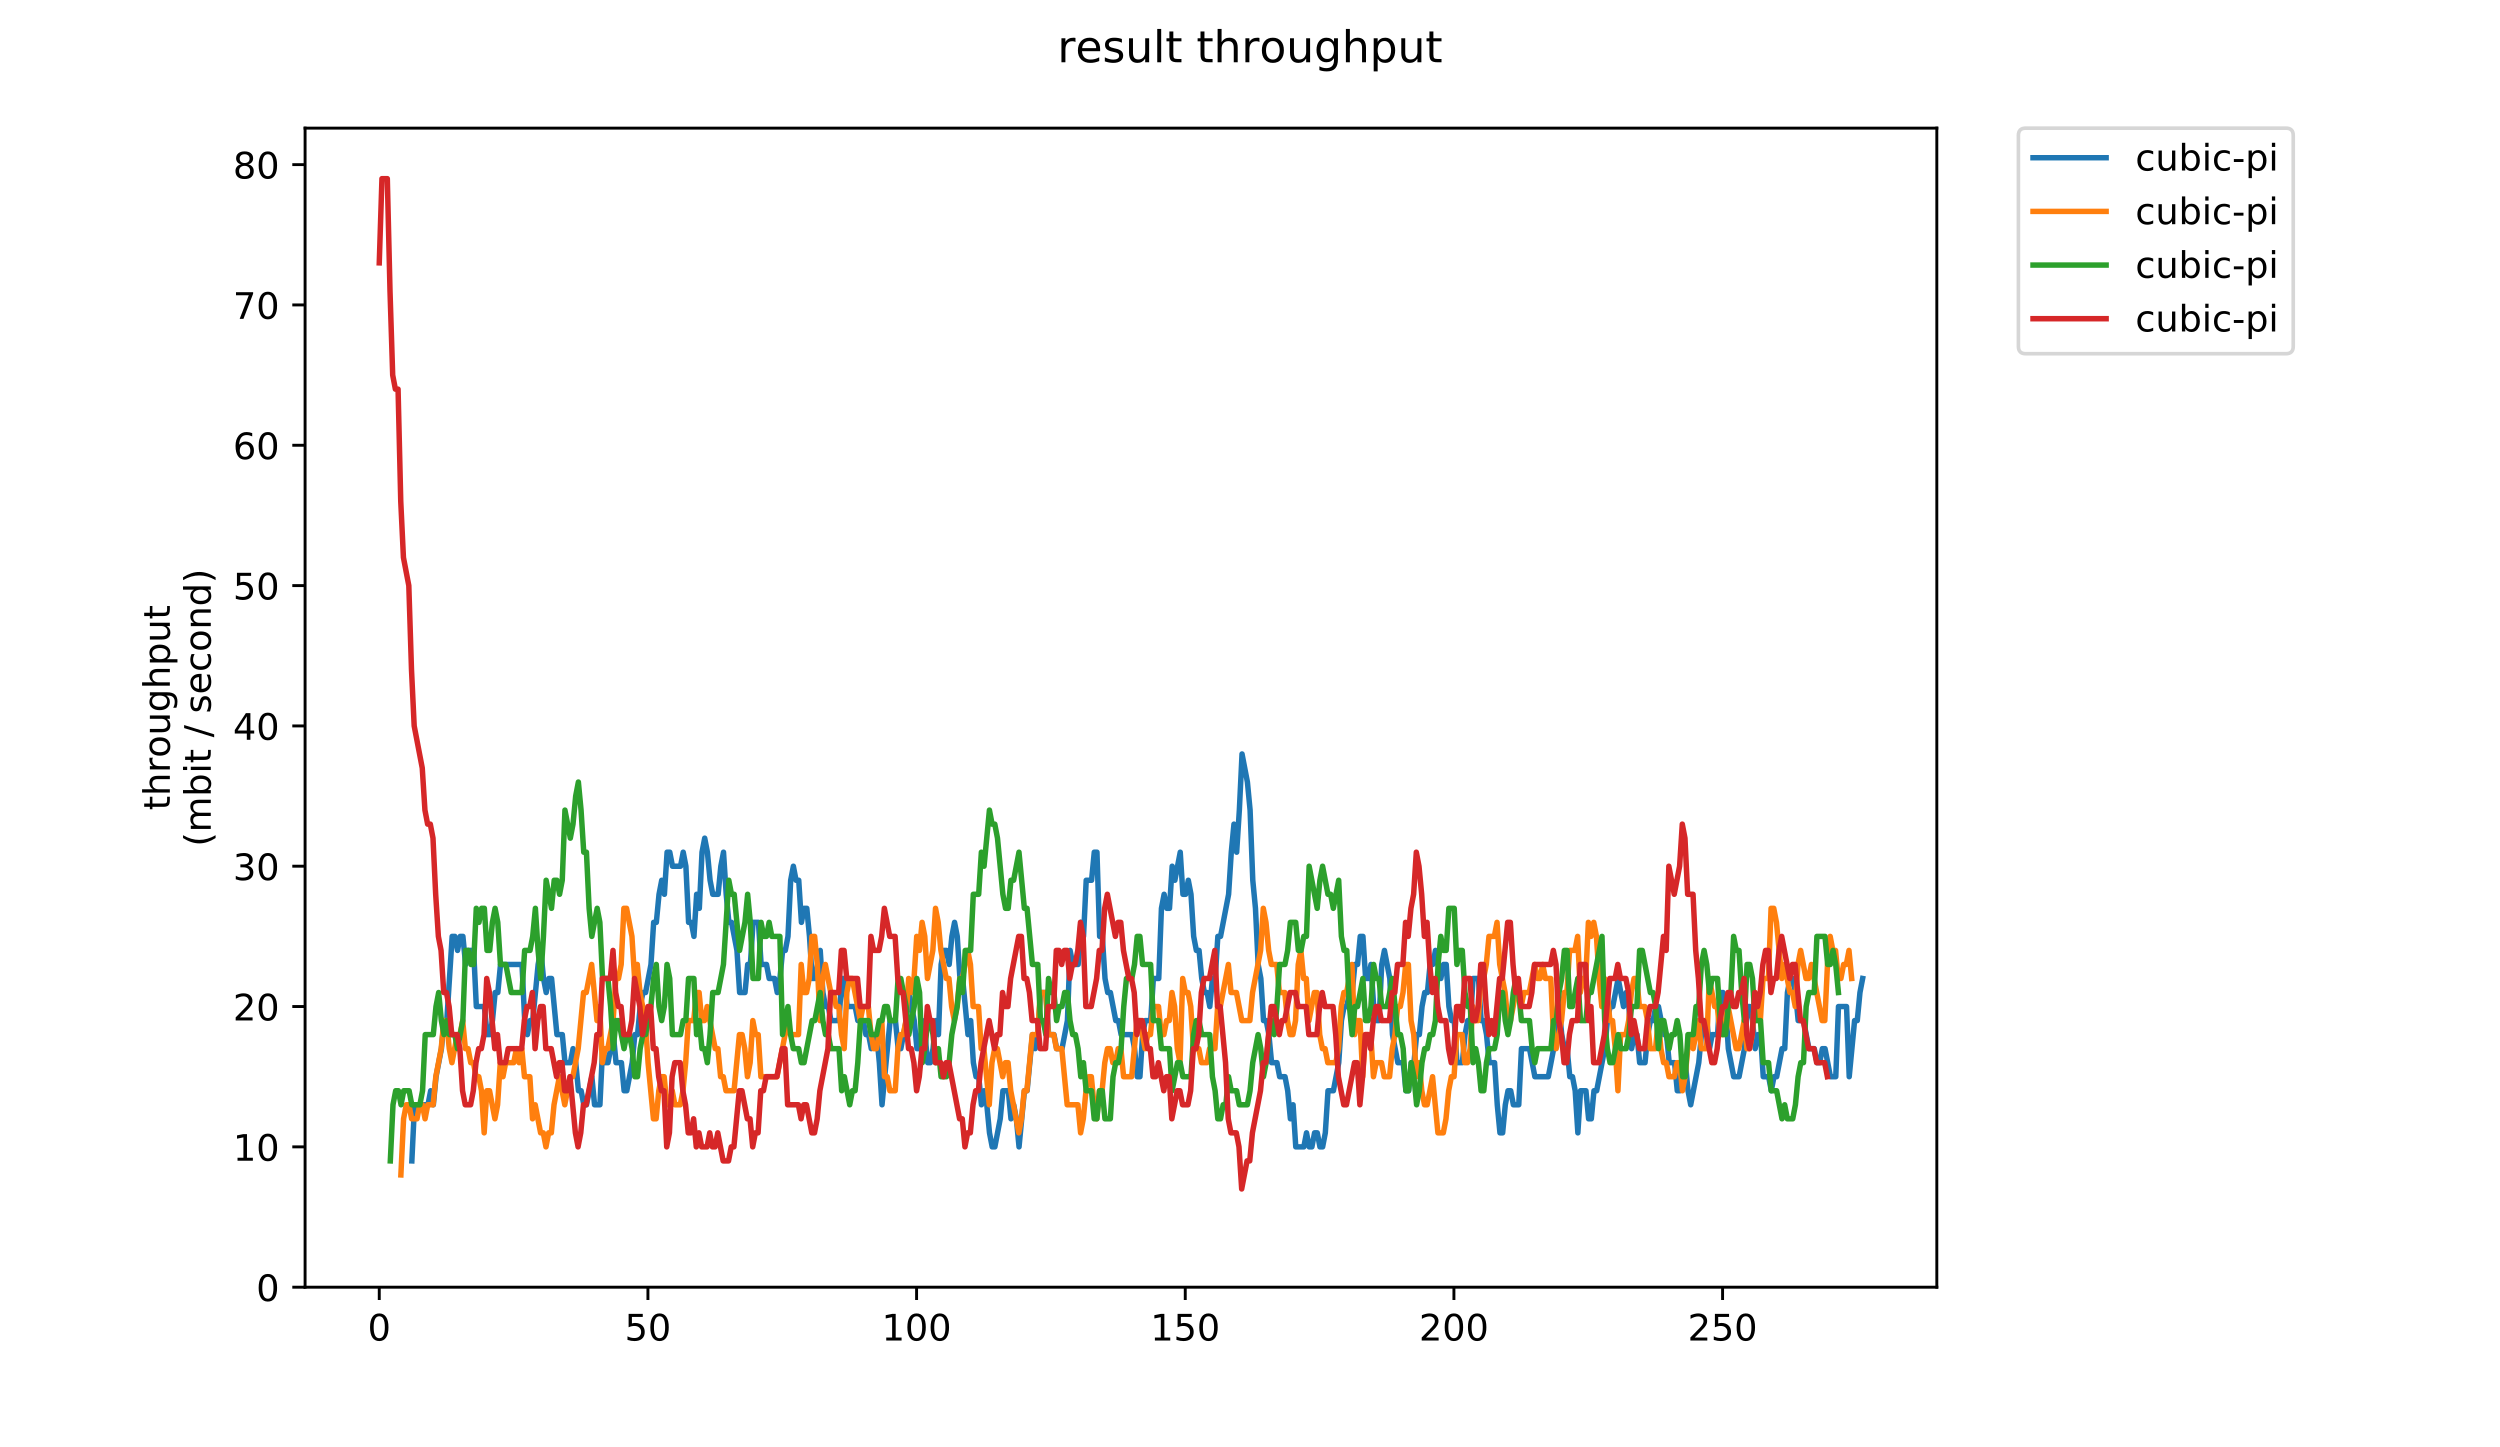 <?xml version="1.0" encoding="utf-8" standalone="no"?>
<!DOCTYPE svg PUBLIC "-//W3C//DTD SVG 1.1//EN"
  "http://www.w3.org/Graphics/SVG/1.1/DTD/svg11.dtd">
<!-- Created with matplotlib (https://matplotlib.org/) -->
<svg height="396pt" version="1.1" viewBox="0 0 684 396" width="684pt" xmlns="http://www.w3.org/2000/svg" xmlns:xlink="http://www.w3.org/1999/xlink">
 <defs>
  <style type="text/css">
*{stroke-linecap:butt;stroke-linejoin:round;}
  </style>
 </defs>
 <g id="figure_1">
  <g id="patch_1">
   <path d="M 0 396 
L 684 396 
L 684 0 
L 0 0 
z
" style="fill:#ffffff;"/>
  </g>
  <g id="axes_1">
   <g id="patch_2">
    <path d="M 83.472 352.174 
L 529.913 352.174 
L 529.913 35.062 
L 83.472 35.062 
z
" style="fill:#ffffff;"/>
   </g>
   <g id="matplotlib.axis_1">
    <g id="xtick_1">
     <g id="line2d_1">
      <defs>
       <path d="M 0 0 
L 0 3.5 
" id="mf6b7903fcb" style="stroke:#000000;stroke-width:0.8;"/>
      </defs>
      <g>
       <use style="stroke:#000000;stroke-width:0.8;" x="103.765" xlink:href="#mf6b7903fcb" y="352.174"/>
      </g>
     </g>
     <g id="text_1">
      <!-- 0 -->
      <defs>
       <path d="M 31.781 66.406 
Q 24.172 66.406 20.328 58.906 
Q 16.5 51.422 16.5 36.375 
Q 16.5 21.391 20.328 13.891 
Q 24.172 6.391 31.781 6.391 
Q 39.453 6.391 43.281 13.891 
Q 47.125 21.391 47.125 36.375 
Q 47.125 51.422 43.281 58.906 
Q 39.453 66.406 31.781 66.406 
z
M 31.781 74.219 
Q 44.047 74.219 50.516 64.516 
Q 56.984 54.828 56.984 36.375 
Q 56.984 17.969 50.516 8.266 
Q 44.047 -1.422 31.781 -1.422 
Q 19.531 -1.422 13.062 8.266 
Q 6.594 17.969 6.594 36.375 
Q 6.594 54.828 13.062 64.516 
Q 19.531 74.219 31.781 74.219 
z
" id="DejaVuSans-48"/>
      </defs>
      <g transform="translate(100.584 366.773)scale(0.1 -0.1)">
       <use xlink:href="#DejaVuSans-48"/>
      </g>
     </g>
    </g>
    <g id="xtick_2">
     <g id="line2d_2">
      <g>
       <use style="stroke:#000000;stroke-width:0.8;" x="177.272" xlink:href="#mf6b7903fcb" y="352.174"/>
      </g>
     </g>
     <g id="text_2">
      <!-- 50 -->
      <defs>
       <path d="M 10.797 72.906 
L 49.516 72.906 
L 49.516 64.594 
L 19.828 64.594 
L 19.828 46.734 
Q 21.969 47.469 24.109 47.828 
Q 26.266 48.188 28.422 48.188 
Q 40.625 48.188 47.75 41.5 
Q 54.891 34.812 54.891 23.391 
Q 54.891 11.625 47.562 5.094 
Q 40.234 -1.422 26.906 -1.422 
Q 22.312 -1.422 17.547 -0.641 
Q 12.797 0.141 7.719 1.703 
L 7.719 11.625 
Q 12.109 9.234 16.797 8.062 
Q 21.484 6.891 26.703 6.891 
Q 35.156 6.891 40.078 11.328 
Q 45.016 15.766 45.016 23.391 
Q 45.016 31 40.078 35.438 
Q 35.156 39.891 26.703 39.891 
Q 22.75 39.891 18.812 39.016 
Q 14.891 38.141 10.797 36.281 
z
" id="DejaVuSans-53"/>
      </defs>
      <g transform="translate(170.909 366.773)scale(0.1 -0.1)">
       <use xlink:href="#DejaVuSans-53"/>
       <use x="63.623" xlink:href="#DejaVuSans-48"/>
      </g>
     </g>
    </g>
    <g id="xtick_3">
     <g id="line2d_3">
      <g>
       <use style="stroke:#000000;stroke-width:0.8;" x="250.778" xlink:href="#mf6b7903fcb" y="352.174"/>
      </g>
     </g>
     <g id="text_3">
      <!-- 100 -->
      <defs>
       <path d="M 12.406 8.297 
L 28.516 8.297 
L 28.516 63.922 
L 10.984 60.406 
L 10.984 69.391 
L 28.422 72.906 
L 38.281 72.906 
L 38.281 8.297 
L 54.391 8.297 
L 54.391 0 
L 12.406 0 
z
" id="DejaVuSans-49"/>
      </defs>
      <g transform="translate(241.235 366.773)scale(0.1 -0.1)">
       <use xlink:href="#DejaVuSans-49"/>
       <use x="63.623" xlink:href="#DejaVuSans-48"/>
       <use x="127.246" xlink:href="#DejaVuSans-48"/>
      </g>
     </g>
    </g>
    <g id="xtick_4">
     <g id="line2d_4">
      <g>
       <use style="stroke:#000000;stroke-width:0.8;" x="324.285" xlink:href="#mf6b7903fcb" y="352.174"/>
      </g>
     </g>
     <g id="text_4">
      <!-- 150 -->
      <g transform="translate(314.741 366.773)scale(0.1 -0.1)">
       <use xlink:href="#DejaVuSans-49"/>
       <use x="63.623" xlink:href="#DejaVuSans-53"/>
       <use x="127.246" xlink:href="#DejaVuSans-48"/>
      </g>
     </g>
    </g>
    <g id="xtick_5">
     <g id="line2d_5">
      <g>
       <use style="stroke:#000000;stroke-width:0.8;" x="397.792" xlink:href="#mf6b7903fcb" y="352.174"/>
      </g>
     </g>
     <g id="text_5">
      <!-- 200 -->
      <defs>
       <path d="M 19.188 8.297 
L 53.609 8.297 
L 53.609 0 
L 7.328 0 
L 7.328 8.297 
Q 12.938 14.109 22.625 23.891 
Q 32.328 33.688 34.812 36.531 
Q 39.547 41.844 41.422 45.531 
Q 43.312 49.219 43.312 52.781 
Q 43.312 58.594 39.234 62.25 
Q 35.156 65.922 28.609 65.922 
Q 23.969 65.922 18.812 64.312 
Q 13.672 62.703 7.812 59.422 
L 7.812 69.391 
Q 13.766 71.781 18.938 73 
Q 24.125 74.219 28.422 74.219 
Q 39.75 74.219 46.484 68.547 
Q 53.219 62.891 53.219 53.422 
Q 53.219 48.922 51.531 44.891 
Q 49.859 40.875 45.406 35.406 
Q 44.188 33.984 37.641 27.219 
Q 31.109 20.453 19.188 8.297 
z
" id="DejaVuSans-50"/>
      </defs>
      <g transform="translate(388.248 366.773)scale(0.1 -0.1)">
       <use xlink:href="#DejaVuSans-50"/>
       <use x="63.623" xlink:href="#DejaVuSans-48"/>
       <use x="127.246" xlink:href="#DejaVuSans-48"/>
      </g>
     </g>
    </g>
    <g id="xtick_6">
     <g id="line2d_6">
      <g>
       <use style="stroke:#000000;stroke-width:0.8;" x="471.298" xlink:href="#mf6b7903fcb" y="352.174"/>
      </g>
     </g>
     <g id="text_6">
      <!-- 250 -->
      <g transform="translate(461.755 366.773)scale(0.1 -0.1)">
       <use xlink:href="#DejaVuSans-50"/>
       <use x="63.623" xlink:href="#DejaVuSans-53"/>
       <use x="127.246" xlink:href="#DejaVuSans-48"/>
      </g>
     </g>
    </g>
   </g>
   <g id="matplotlib.axis_2">
    <g id="ytick_1">
     <g id="line2d_7">
      <defs>
       <path d="M 0 0 
L -3.5 0 
" id="me964fa2450" style="stroke:#000000;stroke-width:0.8;"/>
      </defs>
      <g>
       <use style="stroke:#000000;stroke-width:0.8;" x="83.472" xlink:href="#me964fa2450" y="352.174"/>
      </g>
     </g>
     <g id="text_7">
      <!-- 0 -->
      <g transform="translate(70.11 355.973)scale(0.1 -0.1)">
       <use xlink:href="#DejaVuSans-48"/>
      </g>
     </g>
    </g>
    <g id="ytick_2">
     <g id="line2d_8">
      <g>
       <use style="stroke:#000000;stroke-width:0.8;" x="83.472" xlink:href="#me964fa2450" y="313.783"/>
      </g>
     </g>
     <g id="text_8">
      <!-- 10 -->
      <g transform="translate(63.747 317.582)scale(0.1 -0.1)">
       <use xlink:href="#DejaVuSans-49"/>
       <use x="63.623" xlink:href="#DejaVuSans-48"/>
      </g>
     </g>
    </g>
    <g id="ytick_3">
     <g id="line2d_9">
      <g>
       <use style="stroke:#000000;stroke-width:0.8;" x="83.472" xlink:href="#me964fa2450" y="275.392"/>
      </g>
     </g>
     <g id="text_9">
      <!-- 20 -->
      <g transform="translate(63.747 279.191)scale(0.1 -0.1)">
       <use xlink:href="#DejaVuSans-50"/>
       <use x="63.623" xlink:href="#DejaVuSans-48"/>
      </g>
     </g>
    </g>
    <g id="ytick_4">
     <g id="line2d_10">
      <g>
       <use style="stroke:#000000;stroke-width:0.8;" x="83.472" xlink:href="#me964fa2450" y="237"/>
      </g>
     </g>
     <g id="text_10">
      <!-- 30 -->
      <defs>
       <path d="M 40.578 39.312 
Q 47.656 37.797 51.625 33 
Q 55.609 28.219 55.609 21.188 
Q 55.609 10.406 48.188 4.484 
Q 40.766 -1.422 27.094 -1.422 
Q 22.516 -1.422 17.656 -0.516 
Q 12.797 0.391 7.625 2.203 
L 7.625 11.719 
Q 11.719 9.328 16.594 8.109 
Q 21.484 6.891 26.812 6.891 
Q 36.078 6.891 40.938 10.547 
Q 45.797 14.203 45.797 21.188 
Q 45.797 27.641 41.281 31.266 
Q 36.766 34.906 28.719 34.906 
L 20.219 34.906 
L 20.219 43.016 
L 29.109 43.016 
Q 36.375 43.016 40.234 45.922 
Q 44.094 48.828 44.094 54.297 
Q 44.094 59.906 40.109 62.906 
Q 36.141 65.922 28.719 65.922 
Q 24.656 65.922 20.016 65.031 
Q 15.375 64.156 9.812 62.312 
L 9.812 71.094 
Q 15.438 72.656 20.344 73.438 
Q 25.25 74.219 29.594 74.219 
Q 40.828 74.219 47.359 69.109 
Q 53.906 64.016 53.906 55.328 
Q 53.906 49.266 50.438 45.094 
Q 46.969 40.922 40.578 39.312 
z
" id="DejaVuSans-51"/>
      </defs>
      <g transform="translate(63.747 240.8)scale(0.1 -0.1)">
       <use xlink:href="#DejaVuSans-51"/>
       <use x="63.623" xlink:href="#DejaVuSans-48"/>
      </g>
     </g>
    </g>
    <g id="ytick_5">
     <g id="line2d_11">
      <g>
       <use style="stroke:#000000;stroke-width:0.8;" x="83.472" xlink:href="#me964fa2450" y="198.609"/>
      </g>
     </g>
     <g id="text_11">
      <!-- 40 -->
      <defs>
       <path d="M 37.797 64.312 
L 12.891 25.391 
L 37.797 25.391 
z
M 35.203 72.906 
L 47.609 72.906 
L 47.609 25.391 
L 58.016 25.391 
L 58.016 17.188 
L 47.609 17.188 
L 47.609 0 
L 37.797 0 
L 37.797 17.188 
L 4.891 17.188 
L 4.891 26.703 
z
" id="DejaVuSans-52"/>
      </defs>
      <g transform="translate(63.747 202.408)scale(0.1 -0.1)">
       <use xlink:href="#DejaVuSans-52"/>
       <use x="63.623" xlink:href="#DejaVuSans-48"/>
      </g>
     </g>
    </g>
    <g id="ytick_6">
     <g id="line2d_12">
      <g>
       <use style="stroke:#000000;stroke-width:0.8;" x="83.472" xlink:href="#me964fa2450" y="160.218"/>
      </g>
     </g>
     <g id="text_12">
      <!-- 50 -->
      <g transform="translate(63.747 164.017)scale(0.1 -0.1)">
       <use xlink:href="#DejaVuSans-53"/>
       <use x="63.623" xlink:href="#DejaVuSans-48"/>
      </g>
     </g>
    </g>
    <g id="ytick_7">
     <g id="line2d_13">
      <g>
       <use style="stroke:#000000;stroke-width:0.8;" x="83.472" xlink:href="#me964fa2450" y="121.827"/>
      </g>
     </g>
     <g id="text_13">
      <!-- 60 -->
      <defs>
       <path d="M 33.016 40.375 
Q 26.375 40.375 22.484 35.828 
Q 18.609 31.297 18.609 23.391 
Q 18.609 15.531 22.484 10.953 
Q 26.375 6.391 33.016 6.391 
Q 39.656 6.391 43.531 10.953 
Q 47.406 15.531 47.406 23.391 
Q 47.406 31.297 43.531 35.828 
Q 39.656 40.375 33.016 40.375 
z
M 52.594 71.297 
L 52.594 62.312 
Q 48.875 64.062 45.094 64.984 
Q 41.312 65.922 37.594 65.922 
Q 27.828 65.922 22.672 59.328 
Q 17.531 52.734 16.797 39.406 
Q 19.672 43.656 24.016 45.922 
Q 28.375 48.188 33.594 48.188 
Q 44.578 48.188 50.953 41.516 
Q 57.328 34.859 57.328 23.391 
Q 57.328 12.156 50.688 5.359 
Q 44.047 -1.422 33.016 -1.422 
Q 20.359 -1.422 13.672 8.266 
Q 6.984 17.969 6.984 36.375 
Q 6.984 53.656 15.188 63.938 
Q 23.391 74.219 37.203 74.219 
Q 40.922 74.219 44.703 73.484 
Q 48.484 72.75 52.594 71.297 
z
" id="DejaVuSans-54"/>
      </defs>
      <g transform="translate(63.747 125.626)scale(0.1 -0.1)">
       <use xlink:href="#DejaVuSans-54"/>
       <use x="63.623" xlink:href="#DejaVuSans-48"/>
      </g>
     </g>
    </g>
    <g id="ytick_8">
     <g id="line2d_14">
      <g>
       <use style="stroke:#000000;stroke-width:0.8;" x="83.472" xlink:href="#me964fa2450" y="83.435"/>
      </g>
     </g>
     <g id="text_14">
      <!-- 70 -->
      <defs>
       <path d="M 8.203 72.906 
L 55.078 72.906 
L 55.078 68.703 
L 28.609 0 
L 18.312 0 
L 43.219 64.594 
L 8.203 64.594 
z
" id="DejaVuSans-55"/>
      </defs>
      <g transform="translate(63.747 87.235)scale(0.1 -0.1)">
       <use xlink:href="#DejaVuSans-55"/>
       <use x="63.623" xlink:href="#DejaVuSans-48"/>
      </g>
     </g>
    </g>
    <g id="ytick_9">
     <g id="line2d_15">
      <g>
       <use style="stroke:#000000;stroke-width:0.8;" x="83.472" xlink:href="#me964fa2450" y="45.044"/>
      </g>
     </g>
     <g id="text_15">
      <!-- 80 -->
      <defs>
       <path d="M 31.781 34.625 
Q 24.75 34.625 20.719 30.859 
Q 16.703 27.094 16.703 20.516 
Q 16.703 13.922 20.719 10.156 
Q 24.75 6.391 31.781 6.391 
Q 38.812 6.391 42.859 10.172 
Q 46.922 13.969 46.922 20.516 
Q 46.922 27.094 42.891 30.859 
Q 38.875 34.625 31.781 34.625 
z
M 21.922 38.812 
Q 15.578 40.375 12.031 44.719 
Q 8.5 49.078 8.5 55.328 
Q 8.5 64.062 14.719 69.141 
Q 20.953 74.219 31.781 74.219 
Q 42.672 74.219 48.875 69.141 
Q 55.078 64.062 55.078 55.328 
Q 55.078 49.078 51.531 44.719 
Q 48 40.375 41.703 38.812 
Q 48.828 37.156 52.797 32.312 
Q 56.781 27.484 56.781 20.516 
Q 56.781 9.906 50.312 4.234 
Q 43.844 -1.422 31.781 -1.422 
Q 19.734 -1.422 13.25 4.234 
Q 6.781 9.906 6.781 20.516 
Q 6.781 27.484 10.781 32.312 
Q 14.797 37.156 21.922 38.812 
z
M 18.312 54.391 
Q 18.312 48.734 21.844 45.562 
Q 25.391 42.391 31.781 42.391 
Q 38.141 42.391 41.719 45.562 
Q 45.312 48.734 45.312 54.391 
Q 45.312 60.062 41.719 63.234 
Q 38.141 66.406 31.781 66.406 
Q 25.391 66.406 21.844 63.234 
Q 18.312 60.062 18.312 54.391 
z
" id="DejaVuSans-56"/>
      </defs>
      <g transform="translate(63.747 48.843)scale(0.1 -0.1)">
       <use xlink:href="#DejaVuSans-56"/>
       <use x="63.623" xlink:href="#DejaVuSans-48"/>
      </g>
     </g>
    </g>
    <g id="text_16">
     <!-- throughput -->
     <defs>
      <path d="M 18.312 70.219 
L 18.312 54.688 
L 36.812 54.688 
L 36.812 47.703 
L 18.312 47.703 
L 18.312 18.016 
Q 18.312 11.328 20.141 9.422 
Q 21.969 7.516 27.594 7.516 
L 36.812 7.516 
L 36.812 0 
L 27.594 0 
Q 17.188 0 13.234 3.875 
Q 9.281 7.766 9.281 18.016 
L 9.281 47.703 
L 2.688 47.703 
L 2.688 54.688 
L 9.281 54.688 
L 9.281 70.219 
z
" id="DejaVuSans-116"/>
      <path d="M 54.891 33.016 
L 54.891 0 
L 45.906 0 
L 45.906 32.719 
Q 45.906 40.484 42.875 44.328 
Q 39.844 48.188 33.797 48.188 
Q 26.516 48.188 22.312 43.547 
Q 18.109 38.922 18.109 30.906 
L 18.109 0 
L 9.078 0 
L 9.078 75.984 
L 18.109 75.984 
L 18.109 46.188 
Q 21.344 51.125 25.703 53.562 
Q 30.078 56 35.797 56 
Q 45.219 56 50.047 50.172 
Q 54.891 44.344 54.891 33.016 
z
" id="DejaVuSans-104"/>
      <path d="M 41.109 46.297 
Q 39.594 47.172 37.812 47.578 
Q 36.031 48 33.891 48 
Q 26.266 48 22.188 43.047 
Q 18.109 38.094 18.109 28.812 
L 18.109 0 
L 9.078 0 
L 9.078 54.688 
L 18.109 54.688 
L 18.109 46.188 
Q 20.953 51.172 25.484 53.578 
Q 30.031 56 36.531 56 
Q 37.453 56 38.578 55.875 
Q 39.703 55.766 41.062 55.516 
z
" id="DejaVuSans-114"/>
      <path d="M 30.609 48.391 
Q 23.391 48.391 19.188 42.75 
Q 14.984 37.109 14.984 27.297 
Q 14.984 17.484 19.156 11.844 
Q 23.344 6.203 30.609 6.203 
Q 37.797 6.203 41.984 11.859 
Q 46.188 17.531 46.188 27.297 
Q 46.188 37.016 41.984 42.703 
Q 37.797 48.391 30.609 48.391 
z
M 30.609 56 
Q 42.328 56 49.016 48.375 
Q 55.719 40.766 55.719 27.297 
Q 55.719 13.875 49.016 6.219 
Q 42.328 -1.422 30.609 -1.422 
Q 18.844 -1.422 12.172 6.219 
Q 5.516 13.875 5.516 27.297 
Q 5.516 40.766 12.172 48.375 
Q 18.844 56 30.609 56 
z
" id="DejaVuSans-111"/>
      <path d="M 8.5 21.578 
L 8.5 54.688 
L 17.484 54.688 
L 17.484 21.922 
Q 17.484 14.156 20.5 10.266 
Q 23.531 6.391 29.594 6.391 
Q 36.859 6.391 41.078 11.031 
Q 45.312 15.672 45.312 23.688 
L 45.312 54.688 
L 54.297 54.688 
L 54.297 0 
L 45.312 0 
L 45.312 8.406 
Q 42.047 3.422 37.719 1 
Q 33.406 -1.422 27.688 -1.422 
Q 18.266 -1.422 13.375 4.438 
Q 8.5 10.297 8.5 21.578 
z
M 31.109 56 
z
" id="DejaVuSans-117"/>
      <path d="M 45.406 27.984 
Q 45.406 37.75 41.375 43.109 
Q 37.359 48.484 30.078 48.484 
Q 22.859 48.484 18.828 43.109 
Q 14.797 37.75 14.797 27.984 
Q 14.797 18.266 18.828 12.891 
Q 22.859 7.516 30.078 7.516 
Q 37.359 7.516 41.375 12.891 
Q 45.406 18.266 45.406 27.984 
z
M 54.391 6.781 
Q 54.391 -7.172 48.188 -13.984 
Q 42 -20.797 29.203 -20.797 
Q 24.469 -20.797 20.266 -20.094 
Q 16.062 -19.391 12.109 -17.922 
L 12.109 -9.188 
Q 16.062 -11.328 19.922 -12.344 
Q 23.781 -13.375 27.781 -13.375 
Q 36.625 -13.375 41.016 -8.766 
Q 45.406 -4.156 45.406 5.172 
L 45.406 9.625 
Q 42.625 4.781 38.281 2.391 
Q 33.938 0 27.875 0 
Q 17.828 0 11.672 7.656 
Q 5.516 15.328 5.516 27.984 
Q 5.516 40.672 11.672 48.328 
Q 17.828 56 27.875 56 
Q 33.938 56 38.281 53.609 
Q 42.625 51.219 45.406 46.391 
L 45.406 54.688 
L 54.391 54.688 
z
" id="DejaVuSans-103"/>
      <path d="M 18.109 8.203 
L 18.109 -20.797 
L 9.078 -20.797 
L 9.078 54.688 
L 18.109 54.688 
L 18.109 46.391 
Q 20.953 51.266 25.266 53.625 
Q 29.594 56 35.594 56 
Q 45.562 56 51.781 48.094 
Q 58.016 40.188 58.016 27.297 
Q 58.016 14.406 51.781 6.484 
Q 45.562 -1.422 35.594 -1.422 
Q 29.594 -1.422 25.266 0.953 
Q 20.953 3.328 18.109 8.203 
z
M 48.688 27.297 
Q 48.688 37.203 44.609 42.844 
Q 40.531 48.484 33.406 48.484 
Q 26.266 48.484 22.188 42.844 
Q 18.109 37.203 18.109 27.297 
Q 18.109 17.391 22.188 11.75 
Q 26.266 6.109 33.406 6.109 
Q 40.531 6.109 44.609 11.75 
Q 48.688 17.391 48.688 27.297 
z
" id="DejaVuSans-112"/>
     </defs>
     <g transform="translate(46.47 221.675)rotate(-90)scale(0.1 -0.1)">
      <use xlink:href="#DejaVuSans-116"/>
      <use x="39.209" xlink:href="#DejaVuSans-104"/>
      <use x="102.588" xlink:href="#DejaVuSans-114"/>
      <use x="143.67" xlink:href="#DejaVuSans-111"/>
      <use x="204.852" xlink:href="#DejaVuSans-117"/>
      <use x="268.23" xlink:href="#DejaVuSans-103"/>
      <use x="331.707" xlink:href="#DejaVuSans-104"/>
      <use x="395.086" xlink:href="#DejaVuSans-112"/>
      <use x="458.562" xlink:href="#DejaVuSans-117"/>
      <use x="521.941" xlink:href="#DejaVuSans-116"/>
     </g>
     <!-- (mbit / second) -->
     <defs>
      <path d="M 31 75.875 
Q 24.469 64.656 21.281 53.656 
Q 18.109 42.672 18.109 31.391 
Q 18.109 20.125 21.312 9.062 
Q 24.516 -2 31 -13.188 
L 23.188 -13.188 
Q 15.875 -1.703 12.234 9.375 
Q 8.594 20.453 8.594 31.391 
Q 8.594 42.281 12.203 53.312 
Q 15.828 64.359 23.188 75.875 
z
" id="DejaVuSans-40"/>
      <path d="M 52 44.188 
Q 55.375 50.25 60.062 53.125 
Q 64.75 56 71.094 56 
Q 79.641 56 84.281 50.016 
Q 88.922 44.047 88.922 33.016 
L 88.922 0 
L 79.891 0 
L 79.891 32.719 
Q 79.891 40.578 77.094 44.375 
Q 74.312 48.188 68.609 48.188 
Q 61.625 48.188 57.562 43.547 
Q 53.516 38.922 53.516 30.906 
L 53.516 0 
L 44.484 0 
L 44.484 32.719 
Q 44.484 40.625 41.703 44.406 
Q 38.922 48.188 33.109 48.188 
Q 26.219 48.188 22.156 43.531 
Q 18.109 38.875 18.109 30.906 
L 18.109 0 
L 9.078 0 
L 9.078 54.688 
L 18.109 54.688 
L 18.109 46.188 
Q 21.188 51.219 25.484 53.609 
Q 29.781 56 35.688 56 
Q 41.656 56 45.828 52.969 
Q 50 49.953 52 44.188 
z
" id="DejaVuSans-109"/>
      <path d="M 48.688 27.297 
Q 48.688 37.203 44.609 42.844 
Q 40.531 48.484 33.406 48.484 
Q 26.266 48.484 22.188 42.844 
Q 18.109 37.203 18.109 27.297 
Q 18.109 17.391 22.188 11.75 
Q 26.266 6.109 33.406 6.109 
Q 40.531 6.109 44.609 11.75 
Q 48.688 17.391 48.688 27.297 
z
M 18.109 46.391 
Q 20.953 51.266 25.266 53.625 
Q 29.594 56 35.594 56 
Q 45.562 56 51.781 48.094 
Q 58.016 40.188 58.016 27.297 
Q 58.016 14.406 51.781 6.484 
Q 45.562 -1.422 35.594 -1.422 
Q 29.594 -1.422 25.266 0.953 
Q 20.953 3.328 18.109 8.203 
L 18.109 0 
L 9.078 0 
L 9.078 75.984 
L 18.109 75.984 
z
" id="DejaVuSans-98"/>
      <path d="M 9.422 54.688 
L 18.406 54.688 
L 18.406 0 
L 9.422 0 
z
M 9.422 75.984 
L 18.406 75.984 
L 18.406 64.594 
L 9.422 64.594 
z
" id="DejaVuSans-105"/>
      <path id="DejaVuSans-32"/>
      <path d="M 25.391 72.906 
L 33.688 72.906 
L 8.297 -9.281 
L 0 -9.281 
z
" id="DejaVuSans-47"/>
      <path d="M 44.281 53.078 
L 44.281 44.578 
Q 40.484 46.531 36.375 47.5 
Q 32.281 48.484 27.875 48.484 
Q 21.188 48.484 17.844 46.438 
Q 14.5 44.391 14.5 40.281 
Q 14.5 37.156 16.891 35.375 
Q 19.281 33.594 26.516 31.984 
L 29.594 31.297 
Q 39.156 29.25 43.188 25.516 
Q 47.219 21.781 47.219 15.094 
Q 47.219 7.469 41.188 3.016 
Q 35.156 -1.422 24.609 -1.422 
Q 20.219 -1.422 15.453 -0.562 
Q 10.688 0.297 5.422 2 
L 5.422 11.281 
Q 10.406 8.688 15.234 7.391 
Q 20.062 6.109 24.812 6.109 
Q 31.156 6.109 34.562 8.281 
Q 37.984 10.453 37.984 14.406 
Q 37.984 18.062 35.516 20.016 
Q 33.062 21.969 24.703 23.781 
L 21.578 24.516 
Q 13.234 26.266 9.516 29.906 
Q 5.812 33.547 5.812 39.891 
Q 5.812 47.609 11.281 51.797 
Q 16.75 56 26.812 56 
Q 31.781 56 36.172 55.266 
Q 40.578 54.547 44.281 53.078 
z
" id="DejaVuSans-115"/>
      <path d="M 56.203 29.594 
L 56.203 25.203 
L 14.891 25.203 
Q 15.484 15.922 20.484 11.062 
Q 25.484 6.203 34.422 6.203 
Q 39.594 6.203 44.453 7.469 
Q 49.312 8.734 54.109 11.281 
L 54.109 2.781 
Q 49.266 0.734 44.188 -0.344 
Q 39.109 -1.422 33.891 -1.422 
Q 20.797 -1.422 13.156 6.188 
Q 5.516 13.812 5.516 26.812 
Q 5.516 40.234 12.766 48.109 
Q 20.016 56 32.328 56 
Q 43.359 56 49.781 48.891 
Q 56.203 41.797 56.203 29.594 
z
M 47.219 32.234 
Q 47.125 39.594 43.094 43.984 
Q 39.062 48.391 32.422 48.391 
Q 24.906 48.391 20.391 44.141 
Q 15.875 39.891 15.188 32.172 
z
" id="DejaVuSans-101"/>
      <path d="M 48.781 52.594 
L 48.781 44.188 
Q 44.969 46.297 41.141 47.344 
Q 37.312 48.391 33.406 48.391 
Q 24.656 48.391 19.812 42.844 
Q 14.984 37.312 14.984 27.297 
Q 14.984 17.281 19.812 11.734 
Q 24.656 6.203 33.406 6.203 
Q 37.312 6.203 41.141 7.25 
Q 44.969 8.297 48.781 10.406 
L 48.781 2.094 
Q 45.016 0.344 40.984 -0.531 
Q 36.969 -1.422 32.422 -1.422 
Q 20.062 -1.422 12.781 6.344 
Q 5.516 14.109 5.516 27.297 
Q 5.516 40.672 12.859 48.328 
Q 20.219 56 33.016 56 
Q 37.156 56 41.109 55.141 
Q 45.062 54.297 48.781 52.594 
z
" id="DejaVuSans-99"/>
      <path d="M 54.891 33.016 
L 54.891 0 
L 45.906 0 
L 45.906 32.719 
Q 45.906 40.484 42.875 44.328 
Q 39.844 48.188 33.797 48.188 
Q 26.516 48.188 22.312 43.547 
Q 18.109 38.922 18.109 30.906 
L 18.109 0 
L 9.078 0 
L 9.078 54.688 
L 18.109 54.688 
L 18.109 46.188 
Q 21.344 51.125 25.703 53.562 
Q 30.078 56 35.797 56 
Q 45.219 56 50.047 50.172 
Q 54.891 44.344 54.891 33.016 
z
" id="DejaVuSans-110"/>
      <path d="M 45.406 46.391 
L 45.406 75.984 
L 54.391 75.984 
L 54.391 0 
L 45.406 0 
L 45.406 8.203 
Q 42.578 3.328 38.25 0.953 
Q 33.938 -1.422 27.875 -1.422 
Q 17.969 -1.422 11.734 6.484 
Q 5.516 14.406 5.516 27.297 
Q 5.516 40.188 11.734 48.094 
Q 17.969 56 27.875 56 
Q 33.938 56 38.25 53.625 
Q 42.578 51.266 45.406 46.391 
z
M 14.797 27.297 
Q 14.797 17.391 18.875 11.75 
Q 22.953 6.109 30.078 6.109 
Q 37.203 6.109 41.297 11.75 
Q 45.406 17.391 45.406 27.297 
Q 45.406 37.203 41.297 42.844 
Q 37.203 48.484 30.078 48.484 
Q 22.953 48.484 18.875 42.844 
Q 14.797 37.203 14.797 27.297 
z
" id="DejaVuSans-100"/>
      <path d="M 8.016 75.875 
L 15.828 75.875 
Q 23.141 64.359 26.781 53.312 
Q 30.422 42.281 30.422 31.391 
Q 30.422 20.453 26.781 9.375 
Q 23.141 -1.703 15.828 -13.188 
L 8.016 -13.188 
Q 14.5 -2 17.703 9.062 
Q 20.906 20.125 20.906 31.391 
Q 20.906 42.672 17.703 53.656 
Q 14.5 64.656 8.016 75.875 
z
" id="DejaVuSans-41"/>
     </defs>
     <g transform="translate(57.668 231.609)rotate(-90)scale(0.1 -0.1)">
      <use xlink:href="#DejaVuSans-40"/>
      <use x="39.014" xlink:href="#DejaVuSans-109"/>
      <use x="136.426" xlink:href="#DejaVuSans-98"/>
      <use x="199.902" xlink:href="#DejaVuSans-105"/>
      <use x="227.686" xlink:href="#DejaVuSans-116"/>
      <use x="266.895" xlink:href="#DejaVuSans-32"/>
      <use x="298.682" xlink:href="#DejaVuSans-47"/>
      <use x="332.373" xlink:href="#DejaVuSans-32"/>
      <use x="364.16" xlink:href="#DejaVuSans-115"/>
      <use x="416.26" xlink:href="#DejaVuSans-101"/>
      <use x="477.783" xlink:href="#DejaVuSans-99"/>
      <use x="532.764" xlink:href="#DejaVuSans-111"/>
      <use x="593.945" xlink:href="#DejaVuSans-110"/>
      <use x="657.324" xlink:href="#DejaVuSans-100"/>
      <use x="720.801" xlink:href="#DejaVuSans-41"/>
     </g>
    </g>
   </g>
   <g id="line2d_16">
    <path clip-path="url(#pb56920005b)" d="M 112.684 317.622 
L 113.419 302.266 
L 117.095 302.266 
L 117.83 298.426 
L 118.565 302.266 
L 119.3 294.587 
L 120.77 286.909 
L 121.505 279.231 
L 122.24 279.231 
L 123.71 256.196 
L 124.445 256.196 
L 125.181 260.035 
L 125.916 256.196 
L 126.651 256.196 
L 127.386 263.874 
L 128.121 260.035 
L 129.591 260.035 
L 130.326 275.392 
L 132.531 275.392 
L 133.266 283.07 
L 134.001 283.07 
L 134.736 279.231 
L 135.471 271.553 
L 136.207 271.553 
L 136.942 263.874 
L 142.822 263.874 
L 143.557 279.231 
L 144.292 283.07 
L 145.027 279.231 
L 145.762 279.231 
L 147.233 263.874 
L 147.968 260.035 
L 148.703 267.713 
L 149.438 271.553 
L 150.173 267.713 
L 150.908 267.713 
L 152.378 283.07 
L 153.848 283.07 
L 154.583 290.748 
L 156.053 290.748 
L 156.788 286.909 
L 157.523 290.748 
L 158.259 298.426 
L 158.994 298.426 
L 159.729 302.266 
L 160.464 302.266 
L 161.934 294.587 
L 162.669 302.266 
L 164.139 302.266 
L 164.874 286.909 
L 165.609 290.748 
L 166.344 290.748 
L 167.814 283.07 
L 168.549 290.748 
L 170.02 290.748 
L 170.755 298.426 
L 171.49 298.426 
L 172.96 290.748 
L 173.695 283.07 
L 174.43 283.07 
L 175.165 275.392 
L 175.9 271.553 
L 176.635 271.553 
L 178.105 263.874 
L 178.84 252.357 
L 179.575 252.357 
L 180.31 244.679 
L 181.046 240.84 
L 181.781 244.679 
L 182.516 233.161 
L 183.251 233.161 
L 183.986 237 
L 186.191 237 
L 186.926 233.161 
L 187.661 237 
L 188.396 252.357 
L 189.131 252.357 
L 189.866 256.196 
L 190.601 244.679 
L 191.336 248.518 
L 192.072 233.161 
L 192.807 229.322 
L 193.542 233.161 
L 194.277 240.84 
L 195.012 244.679 
L 196.482 244.679 
L 197.217 237 
L 197.952 233.161 
L 198.687 244.679 
L 199.422 252.357 
L 200.157 252.357 
L 201.627 260.035 
L 202.362 271.553 
L 203.833 271.553 
L 204.568 263.874 
L 205.303 263.874 
L 206.038 252.357 
L 207.508 252.357 
L 208.243 263.874 
L 209.713 263.874 
L 210.448 267.713 
L 211.918 267.713 
L 212.653 271.553 
L 213.388 267.713 
L 214.124 260.035 
L 214.859 260.035 
L 215.594 256.196 
L 216.329 240.84 
L 217.064 237 
L 217.799 240.84 
L 218.534 240.84 
L 219.269 252.357 
L 220.004 248.518 
L 220.739 248.518 
L 221.474 256.196 
L 222.209 267.713 
L 222.944 267.713 
L 224.414 260.035 
L 225.15 271.553 
L 225.885 275.392 
L 226.62 275.392 
L 227.355 279.231 
L 229.56 279.231 
L 230.295 267.713 
L 231.03 267.713 
L 231.765 275.392 
L 233.97 275.392 
L 234.705 279.231 
L 236.176 279.231 
L 236.911 283.07 
L 237.646 283.07 
L 238.381 286.909 
L 239.116 283.07 
L 239.851 283.07 
L 240.586 290.748 
L 241.321 302.266 
L 243.526 279.231 
L 244.996 279.231 
L 245.731 286.909 
L 246.466 286.909 
L 247.937 279.231 
L 248.672 271.553 
L 250.142 279.231 
L 250.877 286.909 
L 251.612 286.909 
L 252.347 279.231 
L 253.082 283.07 
L 253.817 290.748 
L 254.552 290.748 
L 255.287 286.909 
L 256.022 279.231 
L 256.757 283.07 
L 257.492 263.874 
L 258.228 260.035 
L 258.963 260.035 
L 259.698 263.874 
L 260.433 256.196 
L 261.168 252.357 
L 261.903 256.196 
L 262.638 267.713 
L 263.373 267.713 
L 264.843 283.07 
L 265.578 279.231 
L 266.313 290.748 
L 267.048 294.587 
L 267.783 294.587 
L 268.518 302.266 
L 269.254 298.426 
L 269.989 302.266 
L 270.724 309.944 
L 271.459 313.783 
L 272.194 313.783 
L 273.664 306.105 
L 274.399 298.426 
L 275.869 298.426 
L 276.604 306.105 
L 277.339 302.266 
L 278.074 306.105 
L 278.809 313.783 
L 280.28 298.426 
L 281.015 298.426 
L 282.485 283.07 
L 283.22 286.909 
L 283.955 283.07 
L 284.69 271.553 
L 286.16 271.553 
L 286.895 283.07 
L 288.365 283.07 
L 289.1 286.909 
L 290.57 286.909 
L 292.041 279.231 
L 292.776 260.035 
L 293.511 263.874 
L 294.981 263.874 
L 295.716 252.357 
L 296.451 256.196 
L 297.186 240.84 
L 298.656 240.84 
L 299.391 233.161 
L 300.126 233.161 
L 300.861 256.196 
L 301.596 256.196 
L 302.332 267.713 
L 303.067 271.553 
L 303.802 271.553 
L 305.272 279.231 
L 306.007 279.231 
L 306.742 283.07 
L 309.682 283.07 
L 310.417 286.909 
L 311.152 294.587 
L 311.887 294.587 
L 312.622 283.07 
L 313.358 279.231 
L 314.828 279.231 
L 315.563 267.713 
L 317.033 267.713 
L 317.768 248.518 
L 318.503 244.679 
L 319.238 248.518 
L 319.973 248.518 
L 320.708 237 
L 321.443 240.84 
L 322.913 233.161 
L 323.648 244.679 
L 324.383 244.679 
L 325.119 240.84 
L 325.854 244.679 
L 326.589 256.196 
L 327.324 260.035 
L 328.059 260.035 
L 328.794 267.713 
L 329.529 271.553 
L 330.264 271.553 
L 330.999 275.392 
L 331.734 267.713 
L 332.469 267.713 
L 333.204 256.196 
L 333.939 256.196 
L 336.145 244.679 
L 336.88 233.161 
L 337.615 225.483 
L 338.35 233.161 
L 339.085 221.644 
L 339.82 206.287 
L 341.29 213.966 
L 342.025 221.644 
L 342.76 240.84 
L 343.495 248.518 
L 344.23 263.874 
L 344.965 267.713 
L 345.7 279.231 
L 346.435 279.231 
L 347.171 283.07 
L 347.906 290.748 
L 349.376 290.748 
L 350.111 294.587 
L 351.581 294.587 
L 352.316 298.426 
L 353.051 306.105 
L 353.786 302.266 
L 354.521 313.783 
L 356.726 313.783 
L 357.461 309.944 
L 358.197 313.783 
L 358.932 313.783 
L 359.667 309.944 
L 360.402 309.944 
L 361.137 313.783 
L 361.872 313.783 
L 362.607 309.944 
L 363.342 298.426 
L 364.812 298.426 
L 366.282 290.748 
L 367.017 279.231 
L 367.752 275.392 
L 368.487 275.392 
L 369.223 271.553 
L 369.958 271.553 
L 370.693 263.874 
L 371.428 263.874 
L 372.163 256.196 
L 372.898 256.196 
L 373.633 267.713 
L 374.368 267.713 
L 375.103 263.874 
L 375.838 275.392 
L 376.573 279.231 
L 377.308 279.231 
L 378.043 263.874 
L 378.778 260.035 
L 380.249 267.713 
L 380.984 283.07 
L 382.454 290.748 
L 383.924 290.748 
L 384.659 298.426 
L 385.394 298.426 
L 386.129 290.748 
L 386.864 290.748 
L 387.599 283.07 
L 388.334 283.07 
L 389.069 275.392 
L 389.804 271.553 
L 390.539 271.553 
L 391.275 263.874 
L 392.01 263.874 
L 392.745 260.035 
L 394.215 267.713 
L 394.95 263.874 
L 395.685 263.874 
L 396.42 275.392 
L 397.155 279.231 
L 397.89 279.231 
L 398.625 290.748 
L 400.095 290.748 
L 400.83 283.07 
L 401.565 279.231 
L 402.301 279.231 
L 403.036 267.713 
L 404.506 267.713 
L 405.241 279.231 
L 405.976 279.231 
L 406.711 283.07 
L 407.446 290.748 
L 408.916 290.748 
L 409.651 302.266 
L 410.386 309.944 
L 411.121 309.944 
L 411.856 302.266 
L 412.591 298.426 
L 413.327 298.426 
L 414.062 302.266 
L 415.532 302.266 
L 416.267 286.909 
L 418.472 286.909 
L 419.942 294.587 
L 423.617 294.587 
L 425.823 283.07 
L 426.558 275.392 
L 427.293 283.07 
L 428.028 286.909 
L 428.763 286.909 
L 429.498 294.587 
L 430.233 294.587 
L 430.968 298.426 
L 431.703 309.944 
L 432.438 298.426 
L 433.908 298.426 
L 434.643 306.105 
L 435.379 306.105 
L 436.114 298.426 
L 436.849 298.426 
L 439.054 286.909 
L 439.789 279.231 
L 440.524 275.392 
L 441.259 275.392 
L 442.729 267.713 
L 444.199 275.392 
L 444.934 271.553 
L 445.669 275.392 
L 446.405 286.909 
L 447.14 283.07 
L 447.875 283.07 
L 448.61 290.748 
L 450.08 290.748 
L 450.815 283.07 
L 451.55 279.231 
L 452.285 279.231 
L 453.02 275.392 
L 453.755 275.392 
L 455.225 283.07 
L 455.96 283.07 
L 456.695 290.748 
L 458.166 290.748 
L 458.901 298.426 
L 459.636 298.426 
L 460.371 290.748 
L 461.106 290.748 
L 461.841 298.426 
L 462.576 302.266 
L 464.781 290.748 
L 465.516 283.07 
L 466.251 279.231 
L 466.986 279.231 
L 467.721 286.909 
L 468.456 283.07 
L 469.927 283.07 
L 470.662 271.553 
L 471.397 271.553 
L 472.132 275.392 
L 472.867 286.909 
L 474.337 294.587 
L 475.807 294.587 
L 477.277 286.909 
L 478.012 275.392 
L 478.747 275.392 
L 479.482 279.231 
L 480.218 286.909 
L 480.953 283.07 
L 481.688 283.07 
L 482.423 294.587 
L 483.893 294.587 
L 484.628 298.426 
L 485.363 294.587 
L 486.098 294.587 
L 487.568 286.909 
L 488.303 286.909 
L 489.038 271.553 
L 489.773 267.713 
L 490.508 267.713 
L 491.244 271.553 
L 491.979 279.231 
L 493.449 279.231 
L 494.919 286.909 
L 496.389 286.909 
L 497.124 290.748 
L 497.859 290.748 
L 498.594 286.909 
L 499.329 286.909 
L 500.799 294.587 
L 502.27 294.587 
L 503.005 275.392 
L 505.21 275.392 
L 505.945 294.587 
L 507.415 279.231 
L 508.15 279.231 
L 508.885 271.553 
L 509.62 267.713 
L 509.62 267.713 
" style="fill:none;stroke:#1f77b4;stroke-linecap:square;stroke-width:1.5;"/>
   </g>
   <g id="line2d_17">
    <path clip-path="url(#pb56920005b)" d="M 109.681 321.461 
L 110.416 306.105 
L 111.151 302.266 
L 111.886 302.266 
L 112.621 306.105 
L 114.091 306.105 
L 114.826 302.266 
L 115.561 302.266 
L 116.297 306.105 
L 117.032 302.266 
L 118.502 302.266 
L 119.237 294.587 
L 120.707 286.909 
L 121.442 279.231 
L 122.177 279.231 
L 122.912 286.909 
L 123.647 290.748 
L 125.117 283.07 
L 125.852 283.07 
L 126.587 279.231 
L 127.323 286.909 
L 128.058 286.909 
L 128.793 290.748 
L 129.528 290.748 
L 130.263 294.587 
L 130.998 294.587 
L 131.733 298.426 
L 132.468 309.944 
L 133.203 298.426 
L 133.938 298.426 
L 135.408 306.105 
L 136.143 302.266 
L 136.878 290.748 
L 137.613 294.587 
L 138.349 290.748 
L 140.554 290.748 
L 141.289 286.909 
L 142.024 290.748 
L 142.759 286.909 
L 143.494 294.587 
L 144.964 294.587 
L 145.699 306.105 
L 146.434 302.266 
L 147.904 309.944 
L 148.639 309.944 
L 149.374 313.783 
L 150.11 309.944 
L 150.845 309.944 
L 151.58 302.266 
L 153.05 294.587 
L 154.52 302.266 
L 155.99 294.587 
L 156.725 294.587 
L 158.195 286.909 
L 159.665 271.553 
L 160.4 271.553 
L 161.871 263.874 
L 163.341 279.231 
L 164.076 275.392 
L 164.811 290.748 
L 165.546 286.909 
L 166.281 286.909 
L 167.751 279.231 
L 168.486 267.713 
L 169.221 267.713 
L 169.956 263.874 
L 170.691 248.518 
L 171.426 248.518 
L 172.897 256.196 
L 173.632 267.713 
L 174.367 263.874 
L 175.102 271.553 
L 176.572 279.231 
L 177.307 290.748 
L 178.777 306.105 
L 179.512 306.105 
L 180.247 298.426 
L 180.982 294.587 
L 181.717 294.587 
L 182.452 302.266 
L 183.188 302.266 
L 183.923 298.426 
L 184.658 302.266 
L 186.128 302.266 
L 186.863 298.426 
L 187.598 290.748 
L 188.333 279.231 
L 189.803 279.231 
L 190.538 271.553 
L 191.273 271.553 
L 192.008 279.231 
L 192.743 279.231 
L 193.478 275.392 
L 195.684 286.909 
L 196.419 286.909 
L 197.154 294.587 
L 197.889 294.587 
L 198.624 298.426 
L 200.829 298.426 
L 202.299 283.07 
L 203.034 283.07 
L 203.769 286.909 
L 204.504 294.587 
L 205.24 290.748 
L 205.975 279.231 
L 206.71 283.07 
L 207.445 283.07 
L 208.18 294.587 
L 212.59 294.587 
L 215.53 279.231 
L 216.266 283.07 
L 218.471 283.07 
L 219.206 263.874 
L 219.941 271.553 
L 220.676 271.553 
L 221.411 267.713 
L 222.146 256.196 
L 222.881 256.196 
L 223.616 263.874 
L 224.351 279.231 
L 225.086 267.713 
L 225.821 263.874 
L 227.292 271.553 
L 228.027 271.553 
L 228.762 275.392 
L 229.497 275.392 
L 230.232 283.07 
L 230.967 286.909 
L 231.702 271.553 
L 232.437 267.713 
L 233.172 267.713 
L 235.377 279.231 
L 236.112 275.392 
L 237.582 275.392 
L 238.318 283.07 
L 239.053 286.909 
L 239.788 286.909 
L 241.258 279.231 
L 241.993 294.587 
L 242.728 294.587 
L 243.463 298.426 
L 244.933 298.426 
L 245.668 286.909 
L 246.403 283.07 
L 247.138 283.07 
L 247.873 279.231 
L 248.608 267.713 
L 249.344 271.553 
L 250.079 267.713 
L 250.814 256.196 
L 251.549 260.035 
L 252.284 252.357 
L 253.019 256.196 
L 253.754 267.713 
L 255.224 260.035 
L 255.959 248.518 
L 256.694 252.357 
L 257.429 260.035 
L 258.899 267.713 
L 259.634 267.713 
L 260.37 275.392 
L 261.105 279.231 
L 261.84 275.392 
L 262.575 267.713 
L 263.31 267.713 
L 264.78 260.035 
L 265.515 263.874 
L 266.25 275.392 
L 267.72 275.392 
L 268.455 286.909 
L 269.19 286.909 
L 270.66 302.266 
L 271.396 290.748 
L 272.131 286.909 
L 272.866 286.909 
L 274.336 294.587 
L 275.071 290.748 
L 275.806 290.748 
L 276.541 298.426 
L 278.746 309.944 
L 279.481 306.105 
L 280.216 298.426 
L 280.951 298.426 
L 282.422 283.07 
L 283.892 283.07 
L 284.627 271.553 
L 286.097 271.553 
L 286.832 283.07 
L 288.302 283.07 
L 289.037 286.909 
L 290.507 286.909 
L 291.977 302.266 
L 294.918 302.266 
L 295.653 309.944 
L 296.388 306.105 
L 297.123 298.426 
L 297.858 294.587 
L 298.593 294.587 
L 299.328 302.266 
L 300.063 306.105 
L 300.798 298.426 
L 301.533 298.426 
L 302.268 290.748 
L 303.003 286.909 
L 303.738 286.909 
L 304.473 290.748 
L 305.209 290.748 
L 305.944 286.909 
L 306.679 286.909 
L 307.414 294.587 
L 309.619 294.587 
L 311.089 279.231 
L 311.824 279.231 
L 313.294 286.909 
L 314.029 283.07 
L 314.764 283.07 
L 315.499 275.392 
L 316.97 275.392 
L 317.705 283.07 
L 318.44 283.07 
L 319.175 279.231 
L 319.91 279.231 
L 320.645 271.553 
L 321.38 275.392 
L 322.115 286.909 
L 322.85 290.748 
L 323.585 267.713 
L 324.32 271.553 
L 325.055 271.553 
L 325.79 275.392 
L 326.525 286.909 
L 327.996 286.909 
L 328.731 290.748 
L 330.201 290.748 
L 330.936 286.909 
L 332.406 286.909 
L 333.141 275.392 
L 333.876 275.392 
L 336.081 263.874 
L 336.816 271.553 
L 338.287 271.553 
L 339.757 279.231 
L 341.962 279.231 
L 342.697 271.553 
L 344.902 260.035 
L 345.637 248.518 
L 346.372 252.357 
L 347.107 260.035 
L 347.842 263.874 
L 349.313 263.874 
L 350.048 271.553 
L 351.518 271.553 
L 352.253 279.231 
L 352.988 283.07 
L 353.723 283.07 
L 354.458 279.231 
L 355.193 263.874 
L 355.928 260.035 
L 356.663 267.713 
L 357.398 267.713 
L 358.133 279.231 
L 359.603 271.553 
L 360.339 271.553 
L 361.074 283.07 
L 361.809 286.909 
L 362.544 286.909 
L 363.279 290.748 
L 365.484 290.748 
L 366.219 286.909 
L 366.954 275.392 
L 367.689 271.553 
L 368.424 271.553 
L 369.894 263.874 
L 370.629 283.07 
L 371.365 279.231 
L 372.1 279.231 
L 372.835 294.587 
L 373.57 283.07 
L 375.04 283.07 
L 375.775 294.587 
L 376.51 290.748 
L 377.98 290.748 
L 378.715 294.587 
L 380.185 294.587 
L 380.92 286.909 
L 381.655 283.07 
L 382.391 275.392 
L 383.126 275.392 
L 383.861 271.553 
L 384.596 263.874 
L 385.331 263.874 
L 386.066 279.231 
L 386.801 283.07 
L 387.536 294.587 
L 388.271 290.748 
L 389.006 298.426 
L 389.741 302.266 
L 390.476 302.266 
L 391.946 294.587 
L 393.417 309.944 
L 394.887 309.944 
L 395.622 306.105 
L 396.357 298.426 
L 397.092 294.587 
L 397.827 294.587 
L 398.562 283.07 
L 400.032 283.07 
L 400.767 290.748 
L 401.502 290.748 
L 402.237 286.909 
L 402.972 275.392 
L 403.707 279.231 
L 404.443 279.231 
L 405.178 267.713 
L 405.913 267.713 
L 406.648 263.874 
L 407.383 256.196 
L 408.853 256.196 
L 409.588 252.357 
L 410.323 263.874 
L 411.793 271.553 
L 412.528 279.231 
L 413.263 279.231 
L 414.733 271.553 
L 415.469 271.553 
L 416.204 275.392 
L 416.939 271.553 
L 418.409 271.553 
L 419.879 263.874 
L 420.614 267.713 
L 421.349 267.713 
L 422.084 263.874 
L 422.819 267.713 
L 424.289 267.713 
L 425.024 283.07 
L 425.759 286.909 
L 427.23 279.231 
L 427.965 271.553 
L 428.7 271.553 
L 429.435 260.035 
L 430.905 260.035 
L 431.64 256.196 
L 432.375 271.553 
L 433.11 267.713 
L 433.845 267.713 
L 434.58 252.357 
L 435.315 256.196 
L 436.05 252.357 
L 436.785 256.196 
L 437.52 267.713 
L 438.256 275.392 
L 438.991 267.713 
L 439.726 271.553 
L 440.461 279.231 
L 441.196 279.231 
L 441.931 286.909 
L 442.666 298.426 
L 443.401 283.07 
L 444.871 283.07 
L 445.606 279.231 
L 446.341 271.553 
L 447.076 267.713 
L 447.811 267.713 
L 448.546 275.392 
L 450.017 275.392 
L 450.752 279.231 
L 451.487 286.909 
L 452.957 286.909 
L 453.692 279.231 
L 454.427 286.909 
L 455.162 290.748 
L 455.897 290.748 
L 456.632 294.587 
L 458.102 294.587 
L 458.837 290.748 
L 459.572 290.748 
L 460.308 298.426 
L 461.043 294.587 
L 461.778 286.909 
L 462.513 283.07 
L 463.248 286.909 
L 464.718 279.231 
L 465.453 286.909 
L 466.923 286.909 
L 467.658 267.713 
L 469.128 275.392 
L 469.863 275.392 
L 470.598 283.07 
L 471.334 283.07 
L 472.804 275.392 
L 475.009 286.909 
L 475.744 286.909 
L 477.214 279.231 
L 477.949 286.909 
L 478.684 286.909 
L 479.419 283.07 
L 480.154 271.553 
L 481.624 279.231 
L 482.36 267.713 
L 483.83 267.713 
L 484.565 248.518 
L 485.3 248.518 
L 486.035 252.357 
L 487.505 267.713 
L 488.24 263.874 
L 489.71 271.553 
L 490.445 271.553 
L 491.18 275.392 
L 491.915 263.874 
L 492.65 260.035 
L 494.121 267.713 
L 494.856 267.713 
L 495.591 263.874 
L 498.531 279.231 
L 499.266 279.231 
L 500.001 263.874 
L 500.736 256.196 
L 501.471 260.035 
L 502.206 260.035 
L 502.941 267.713 
L 503.676 267.713 
L 504.412 263.874 
L 505.147 263.874 
L 505.882 260.035 
L 506.617 267.713 
L 506.617 267.713 
" style="fill:none;stroke:#ff7f0e;stroke-linecap:square;stroke-width:1.5;"/>
   </g>
   <g id="line2d_18">
    <path clip-path="url(#pb56920005b)" d="M 106.788 317.622 
L 107.523 302.266 
L 108.258 298.426 
L 108.993 298.426 
L 109.728 302.266 
L 110.463 298.426 
L 111.933 298.426 
L 112.668 302.266 
L 114.873 302.266 
L 115.608 298.426 
L 116.344 283.07 
L 118.549 283.07 
L 119.284 275.392 
L 120.019 271.553 
L 120.754 279.231 
L 121.489 283.07 
L 122.224 279.231 
L 122.959 283.07 
L 124.429 283.07 
L 125.164 286.909 
L 126.634 279.231 
L 127.37 260.035 
L 128.105 260.035 
L 128.84 263.874 
L 129.575 263.874 
L 130.31 248.518 
L 131.045 252.357 
L 131.78 248.518 
L 132.515 248.518 
L 133.25 260.035 
L 133.985 260.035 
L 134.72 252.357 
L 135.455 248.518 
L 136.19 252.357 
L 136.925 263.874 
L 138.396 263.874 
L 139.866 271.553 
L 142.806 271.553 
L 143.541 260.035 
L 145.011 260.035 
L 145.746 256.196 
L 146.481 248.518 
L 147.216 260.035 
L 147.951 267.713 
L 148.686 256.196 
L 149.422 240.84 
L 150.892 248.518 
L 151.627 240.84 
L 152.362 240.84 
L 153.097 244.679 
L 153.832 240.84 
L 154.567 221.644 
L 156.037 229.322 
L 156.772 225.483 
L 157.507 217.805 
L 158.242 213.966 
L 158.977 221.644 
L 159.712 233.161 
L 160.448 233.161 
L 161.183 248.518 
L 161.918 256.196 
L 163.388 248.518 
L 164.123 252.357 
L 164.858 267.713 
L 166.328 267.713 
L 167.063 275.392 
L 167.798 286.909 
L 168.533 279.231 
L 169.268 279.231 
L 170.738 286.909 
L 171.474 283.07 
L 172.209 283.07 
L 172.944 286.909 
L 173.679 294.587 
L 174.414 294.587 
L 175.149 286.909 
L 175.884 283.07 
L 176.619 283.07 
L 178.089 275.392 
L 178.824 267.713 
L 179.559 263.874 
L 180.294 275.392 
L 181.029 279.231 
L 181.764 275.392 
L 182.5 263.874 
L 183.235 267.713 
L 183.97 283.07 
L 186.175 283.07 
L 186.91 279.231 
L 187.645 279.231 
L 188.38 267.713 
L 189.85 267.713 
L 190.585 283.07 
L 191.32 279.231 
L 192.055 286.909 
L 192.79 286.909 
L 193.526 290.748 
L 194.261 283.07 
L 194.996 271.553 
L 196.466 271.553 
L 197.936 263.874 
L 199.406 240.84 
L 200.141 244.679 
L 200.876 244.679 
L 202.346 260.035 
L 203.816 252.357 
L 204.552 244.679 
L 205.287 252.357 
L 206.022 267.713 
L 207.492 267.713 
L 208.227 252.357 
L 208.962 256.196 
L 209.697 256.196 
L 210.432 252.357 
L 211.167 256.196 
L 213.372 256.196 
L 214.107 283.07 
L 215.578 275.392 
L 216.313 283.07 
L 217.048 286.909 
L 218.518 286.909 
L 219.253 290.748 
L 219.988 290.748 
L 222.193 279.231 
L 222.928 279.231 
L 224.398 271.553 
L 225.133 279.231 
L 225.868 283.07 
L 226.604 283.07 
L 227.339 286.909 
L 229.544 286.909 
L 230.279 298.426 
L 231.014 294.587 
L 232.484 302.266 
L 233.219 298.426 
L 233.954 298.426 
L 234.689 290.748 
L 235.424 279.231 
L 237.629 279.231 
L 238.365 283.07 
L 239.835 283.07 
L 240.57 279.231 
L 241.305 279.231 
L 242.04 275.392 
L 242.775 275.392 
L 243.51 279.231 
L 244.98 279.231 
L 245.715 267.713 
L 246.45 267.713 
L 247.92 275.392 
L 248.655 283.07 
L 250.126 275.392 
L 250.861 267.713 
L 251.596 271.553 
L 252.331 290.748 
L 253.066 286.909 
L 253.801 279.231 
L 254.536 279.231 
L 255.271 283.07 
L 256.006 290.748 
L 256.741 286.909 
L 257.476 294.587 
L 258.946 294.587 
L 259.681 290.748 
L 260.417 283.07 
L 261.887 275.392 
L 262.622 267.713 
L 263.357 271.553 
L 264.092 260.035 
L 265.562 260.035 
L 266.297 244.679 
L 267.767 244.679 
L 268.502 233.161 
L 269.237 237 
L 270.707 221.644 
L 271.443 225.483 
L 272.178 225.483 
L 272.913 229.322 
L 274.383 244.679 
L 275.118 248.518 
L 275.853 248.518 
L 276.588 240.84 
L 277.323 240.84 
L 278.793 233.161 
L 280.263 248.518 
L 280.998 248.518 
L 282.469 263.874 
L 283.939 263.874 
L 284.674 279.231 
L 285.409 279.231 
L 286.144 283.07 
L 286.879 267.713 
L 287.614 271.553 
L 288.349 271.553 
L 289.084 279.231 
L 289.819 275.392 
L 290.554 275.392 
L 291.289 271.553 
L 292.024 271.553 
L 292.759 279.231 
L 293.495 283.07 
L 294.23 283.07 
L 294.965 286.909 
L 295.7 294.587 
L 296.435 290.748 
L 297.17 298.426 
L 298.64 298.426 
L 299.375 306.105 
L 300.11 306.105 
L 300.845 298.426 
L 301.58 298.426 
L 302.315 306.105 
L 303.785 306.105 
L 304.521 294.587 
L 305.256 290.748 
L 305.991 290.748 
L 306.726 286.909 
L 307.461 275.392 
L 308.196 267.713 
L 309.666 267.713 
L 310.401 263.874 
L 311.136 256.196 
L 311.871 256.196 
L 312.606 263.874 
L 314.811 263.874 
L 315.547 279.231 
L 317.017 279.231 
L 317.752 286.909 
L 319.957 286.909 
L 320.692 298.426 
L 322.162 290.748 
L 322.897 290.748 
L 323.632 294.587 
L 325.837 294.587 
L 326.573 283.07 
L 327.308 279.231 
L 328.043 279.231 
L 328.778 283.07 
L 330.983 283.07 
L 331.718 294.587 
L 332.453 298.426 
L 333.188 306.105 
L 333.923 306.105 
L 334.658 302.266 
L 335.393 302.266 
L 336.128 294.587 
L 336.863 298.426 
L 338.334 298.426 
L 339.069 302.266 
L 341.274 302.266 
L 342.009 298.426 
L 342.744 290.748 
L 344.214 283.07 
L 344.949 286.909 
L 345.684 294.587 
L 346.419 290.748 
L 347.154 283.07 
L 347.889 279.231 
L 348.625 283.07 
L 349.36 275.392 
L 350.095 263.874 
L 351.565 263.874 
L 352.3 260.035 
L 353.035 252.357 
L 354.505 252.357 
L 355.24 260.035 
L 355.975 260.035 
L 356.71 256.196 
L 357.445 256.196 
L 358.18 237 
L 360.386 248.518 
L 361.121 240.84 
L 361.856 237 
L 363.326 244.679 
L 364.061 244.679 
L 364.796 248.518 
L 366.266 240.84 
L 367.001 256.196 
L 367.736 260.035 
L 368.471 260.035 
L 369.206 275.392 
L 369.941 283.07 
L 370.677 275.392 
L 371.412 275.392 
L 372.882 267.713 
L 373.617 279.231 
L 374.352 279.231 
L 375.087 275.392 
L 375.822 263.874 
L 376.557 267.713 
L 377.292 267.713 
L 378.027 275.392 
L 379.497 275.392 
L 380.967 267.713 
L 382.438 283.07 
L 383.173 283.07 
L 383.908 286.909 
L 384.643 298.426 
L 385.378 298.426 
L 386.113 290.748 
L 386.848 294.587 
L 387.583 302.266 
L 388.318 298.426 
L 389.053 290.748 
L 389.788 286.909 
L 390.523 286.909 
L 391.258 283.07 
L 391.993 283.07 
L 392.728 279.231 
L 393.464 263.874 
L 394.199 256.196 
L 394.934 260.035 
L 395.669 260.035 
L 396.404 248.518 
L 397.874 248.518 
L 398.609 263.874 
L 399.344 260.035 
L 400.079 260.035 
L 400.814 271.553 
L 401.549 275.392 
L 402.284 275.392 
L 403.019 290.748 
L 403.754 286.909 
L 404.49 290.748 
L 405.225 298.426 
L 405.96 298.426 
L 406.695 290.748 
L 407.43 286.909 
L 408.9 286.909 
L 409.635 283.07 
L 410.37 271.553 
L 411.105 271.553 
L 411.84 279.231 
L 412.575 283.07 
L 413.31 279.231 
L 414.045 271.553 
L 414.78 267.713 
L 415.516 271.553 
L 416.251 279.231 
L 418.456 279.231 
L 419.191 286.909 
L 419.926 290.748 
L 420.661 286.909 
L 424.336 286.909 
L 425.071 279.231 
L 425.806 279.231 
L 426.542 271.553 
L 427.277 267.713 
L 428.012 260.035 
L 428.747 260.035 
L 429.482 275.392 
L 430.217 275.392 
L 431.687 267.713 
L 432.422 279.231 
L 433.892 279.231 
L 434.627 271.553 
L 435.362 271.553 
L 438.303 256.196 
L 439.038 279.231 
L 439.773 286.909 
L 440.508 290.748 
L 441.243 290.748 
L 442.713 283.07 
L 443.448 286.909 
L 444.918 286.909 
L 445.653 283.07 
L 446.388 275.392 
L 447.858 275.392 
L 448.594 260.035 
L 449.329 260.035 
L 451.534 271.553 
L 452.269 271.553 
L 453.004 275.392 
L 453.739 286.909 
L 454.474 279.231 
L 455.209 279.231 
L 456.679 286.909 
L 457.414 283.07 
L 458.149 283.07 
L 458.884 279.231 
L 459.62 283.07 
L 460.355 294.587 
L 461.09 294.587 
L 461.825 283.07 
L 463.295 283.07 
L 464.03 275.392 
L 464.765 275.392 
L 465.5 263.874 
L 466.235 260.035 
L 466.97 263.874 
L 467.705 271.553 
L 468.44 267.713 
L 469.91 267.713 
L 470.646 279.231 
L 471.381 283.07 
L 472.116 283.07 
L 472.851 275.392 
L 473.586 271.553 
L 474.321 256.196 
L 475.056 260.035 
L 475.791 260.035 
L 476.526 271.553 
L 477.261 279.231 
L 477.996 263.874 
L 478.731 263.874 
L 479.466 267.713 
L 480.201 279.231 
L 481.672 279.231 
L 482.407 290.748 
L 483.877 290.748 
L 484.612 298.426 
L 486.082 298.426 
L 487.552 306.105 
L 488.287 302.266 
L 489.022 306.105 
L 490.492 306.105 
L 491.227 302.266 
L 491.962 294.587 
L 492.698 290.748 
L 493.433 290.748 
L 494.168 275.392 
L 494.903 271.553 
L 496.373 271.553 
L 497.108 256.196 
L 499.313 256.196 
L 500.048 263.874 
L 500.783 263.874 
L 501.518 260.035 
L 502.253 263.874 
L 502.988 271.553 
L 502.988 271.553 
" style="fill:none;stroke:#2ca02c;stroke-linecap:square;stroke-width:1.5;"/>
   </g>
   <g id="line2d_19">
    <path clip-path="url(#pb56920005b)" d="M 103.765 71.918 
L 104.5 48.883 
L 105.97 48.883 
L 106.705 79.596 
L 107.44 102.631 
L 108.175 106.47 
L 108.911 106.47 
L 109.646 137.183 
L 110.381 152.54 
L 111.851 160.218 
L 112.586 183.253 
L 113.321 198.609 
L 115.526 210.127 
L 116.261 221.644 
L 116.996 225.483 
L 117.731 225.483 
L 118.466 229.322 
L 119.201 244.679 
L 119.937 256.196 
L 120.672 260.035 
L 121.407 271.553 
L 122.142 271.553 
L 122.877 275.392 
L 123.612 283.07 
L 125.082 283.07 
L 125.817 286.909 
L 126.552 298.426 
L 127.287 302.266 
L 128.757 302.266 
L 129.492 298.426 
L 130.227 290.748 
L 130.963 286.909 
L 131.698 286.909 
L 132.433 283.07 
L 133.168 267.713 
L 133.903 271.553 
L 135.373 286.909 
L 136.108 283.07 
L 136.843 290.748 
L 138.313 290.748 
L 139.048 286.909 
L 142.724 286.909 
L 143.459 279.231 
L 144.194 275.392 
L 144.929 275.392 
L 145.664 271.553 
L 146.399 286.909 
L 147.134 279.231 
L 147.869 275.392 
L 148.604 275.392 
L 149.339 286.909 
L 150.809 286.909 
L 152.279 294.587 
L 153.015 290.748 
L 153.75 290.748 
L 154.485 298.426 
L 155.22 298.426 
L 155.955 294.587 
L 157.425 309.944 
L 158.16 313.783 
L 158.895 309.944 
L 159.63 302.266 
L 160.365 302.266 
L 162.57 290.748 
L 163.305 283.07 
L 164.041 283.07 
L 164.776 267.713 
L 166.981 267.713 
L 167.716 260.035 
L 168.451 271.553 
L 169.186 275.392 
L 169.921 275.392 
L 170.656 283.07 
L 172.126 283.07 
L 172.861 279.231 
L 173.596 267.713 
L 175.067 275.392 
L 175.802 283.07 
L 177.272 275.392 
L 178.007 275.392 
L 178.742 286.909 
L 179.477 286.909 
L 180.212 294.587 
L 180.947 298.426 
L 181.682 298.426 
L 182.417 313.783 
L 183.152 309.944 
L 183.887 294.587 
L 184.622 290.748 
L 186.093 290.748 
L 186.828 298.426 
L 187.563 302.266 
L 188.298 309.944 
L 189.033 309.944 
L 189.768 306.105 
L 190.503 313.783 
L 191.238 309.944 
L 191.973 313.783 
L 193.443 313.783 
L 194.178 309.944 
L 194.913 313.783 
L 195.648 313.783 
L 196.383 309.944 
L 197.854 317.622 
L 199.324 317.622 
L 200.059 313.783 
L 200.794 313.783 
L 202.264 298.426 
L 202.999 298.426 
L 204.469 306.105 
L 205.204 306.105 
L 205.939 313.783 
L 206.674 309.944 
L 207.409 309.944 
L 208.145 298.426 
L 208.88 298.426 
L 209.615 294.587 
L 212.555 294.587 
L 214.025 286.909 
L 214.76 286.909 
L 215.495 302.266 
L 218.435 302.266 
L 219.171 306.105 
L 219.906 302.266 
L 220.641 302.266 
L 222.111 309.944 
L 222.846 309.944 
L 223.581 306.105 
L 224.316 298.426 
L 226.521 286.909 
L 227.256 271.553 
L 229.461 271.553 
L 230.197 260.035 
L 230.932 260.035 
L 231.667 267.713 
L 234.607 267.713 
L 235.342 275.392 
L 237.547 275.392 
L 238.282 256.196 
L 239.017 260.035 
L 240.487 260.035 
L 241.223 256.196 
L 241.958 248.518 
L 243.428 256.196 
L 244.898 256.196 
L 245.633 267.713 
L 246.368 271.553 
L 247.103 271.553 
L 248.573 286.909 
L 249.308 286.909 
L 250.043 290.748 
L 250.778 298.426 
L 251.513 294.587 
L 252.248 286.909 
L 252.984 286.909 
L 253.719 275.392 
L 254.454 279.231 
L 255.189 279.231 
L 255.924 290.748 
L 257.394 290.748 
L 258.129 294.587 
L 258.864 290.748 
L 259.599 290.748 
L 262.539 306.105 
L 263.274 306.105 
L 264.01 313.783 
L 264.745 309.944 
L 265.48 309.944 
L 266.215 302.266 
L 266.95 298.426 
L 267.685 298.426 
L 268.42 290.748 
L 270.625 279.231 
L 272.095 286.909 
L 272.83 283.07 
L 273.565 283.07 
L 274.3 271.553 
L 275.036 275.392 
L 275.771 275.392 
L 276.506 267.713 
L 278.711 256.196 
L 279.446 256.196 
L 280.181 267.713 
L 280.916 267.713 
L 281.651 271.553 
L 282.386 279.231 
L 283.856 279.231 
L 284.591 286.909 
L 286.062 286.909 
L 286.797 275.392 
L 288.267 275.392 
L 289.002 260.035 
L 289.737 260.035 
L 290.472 263.874 
L 291.207 260.035 
L 291.942 260.035 
L 292.677 267.713 
L 293.412 263.874 
L 294.147 263.874 
L 294.882 260.035 
L 295.617 252.357 
L 296.352 256.196 
L 297.088 275.392 
L 298.558 275.392 
L 300.028 267.713 
L 300.763 260.035 
L 301.498 260.035 
L 302.233 248.518 
L 302.968 244.679 
L 305.173 256.196 
L 305.908 252.357 
L 306.643 252.357 
L 307.378 260.035 
L 308.849 267.713 
L 309.584 267.713 
L 310.319 271.553 
L 311.054 283.07 
L 311.789 279.231 
L 312.524 279.231 
L 313.994 286.909 
L 314.729 286.909 
L 315.464 294.587 
L 316.199 294.587 
L 316.934 290.748 
L 318.404 298.426 
L 319.14 294.587 
L 319.875 294.587 
L 320.61 306.105 
L 322.08 298.426 
L 322.815 298.426 
L 323.55 302.266 
L 325.02 302.266 
L 325.755 298.426 
L 326.49 286.909 
L 327.225 286.909 
L 327.96 283.07 
L 328.695 271.553 
L 329.43 267.713 
L 330.901 267.713 
L 332.371 260.035 
L 333.106 275.392 
L 333.841 275.392 
L 335.311 290.748 
L 336.046 306.105 
L 336.781 309.944 
L 338.251 309.944 
L 338.986 313.783 
L 339.721 325.3 
L 341.192 317.622 
L 341.927 317.622 
L 342.662 309.944 
L 344.867 298.426 
L 345.602 290.748 
L 346.337 290.748 
L 347.807 275.392 
L 348.542 275.392 
L 350.012 283.07 
L 350.747 279.231 
L 351.482 279.231 
L 352.953 271.553 
L 354.423 271.553 
L 355.158 275.392 
L 357.363 275.392 
L 358.098 283.07 
L 360.303 283.07 
L 361.038 275.392 
L 361.773 271.553 
L 362.508 275.392 
L 364.714 275.392 
L 365.449 283.07 
L 366.184 294.587 
L 367.654 302.266 
L 368.389 302.266 
L 370.594 290.748 
L 371.329 290.748 
L 372.064 302.266 
L 372.799 294.587 
L 373.534 283.07 
L 374.27 283.07 
L 375.005 286.909 
L 375.74 279.231 
L 376.475 275.392 
L 377.21 275.392 
L 377.945 279.231 
L 380.15 279.231 
L 380.885 271.553 
L 381.62 271.553 
L 382.355 263.874 
L 383.825 263.874 
L 384.56 252.357 
L 385.296 256.196 
L 386.031 248.518 
L 386.766 244.679 
L 387.501 233.161 
L 388.236 237 
L 388.971 244.679 
L 389.706 256.196 
L 390.441 252.357 
L 391.176 263.874 
L 391.911 271.553 
L 392.646 267.713 
L 393.381 275.392 
L 394.116 279.231 
L 395.586 279.231 
L 396.321 286.909 
L 397.057 290.748 
L 397.792 286.909 
L 398.527 275.392 
L 399.262 275.392 
L 399.997 279.231 
L 400.732 267.713 
L 402.202 267.713 
L 402.937 279.231 
L 403.672 279.231 
L 404.407 275.392 
L 405.142 263.874 
L 405.877 263.874 
L 406.612 275.392 
L 407.347 283.07 
L 408.083 279.231 
L 408.818 283.07 
L 410.288 267.713 
L 411.023 267.713 
L 412.493 252.357 
L 413.228 252.357 
L 413.963 263.874 
L 414.698 271.553 
L 415.433 267.713 
L 416.168 275.392 
L 418.373 275.392 
L 419.109 271.553 
L 419.844 263.874 
L 424.254 263.874 
L 424.989 260.035 
L 425.724 263.874 
L 426.459 279.231 
L 427.194 283.07 
L 427.929 290.748 
L 428.664 290.748 
L 429.399 283.07 
L 430.135 279.231 
L 431.605 279.231 
L 432.34 263.874 
L 433.81 263.874 
L 434.545 279.231 
L 435.28 275.392 
L 436.015 290.748 
L 437.485 290.748 
L 438.955 283.07 
L 440.425 267.713 
L 441.896 267.713 
L 442.631 263.874 
L 443.366 267.713 
L 444.836 267.713 
L 445.571 271.553 
L 446.306 283.07 
L 447.041 279.231 
L 448.511 286.909 
L 449.981 286.909 
L 450.716 279.231 
L 451.451 275.392 
L 452.922 275.392 
L 453.657 271.553 
L 455.127 256.196 
L 455.862 260.035 
L 456.597 237 
L 458.067 244.679 
L 459.537 237 
L 460.272 225.483 
L 461.007 229.322 
L 461.742 244.679 
L 463.213 244.679 
L 463.948 260.035 
L 464.683 267.713 
L 465.418 279.231 
L 466.153 279.231 
L 468.358 290.748 
L 469.093 290.748 
L 469.828 286.909 
L 470.563 279.231 
L 471.298 275.392 
L 472.033 275.392 
L 472.768 271.553 
L 473.503 271.553 
L 474.239 275.392 
L 474.974 275.392 
L 475.709 271.553 
L 476.444 271.553 
L 477.179 267.713 
L 477.914 283.07 
L 478.649 286.909 
L 479.384 283.07 
L 480.119 271.553 
L 480.854 275.392 
L 481.589 271.553 
L 482.324 263.874 
L 483.059 260.035 
L 483.794 260.035 
L 484.529 271.553 
L 485.265 267.713 
L 486 267.713 
L 486.735 260.035 
L 487.47 256.196 
L 489.675 267.713 
L 490.41 263.874 
L 491.145 263.874 
L 492.615 279.231 
L 493.35 279.231 
L 494.82 286.909 
L 496.291 286.909 
L 497.026 290.748 
L 499.231 290.748 
L 499.966 294.587 
L 499.966 294.587 
" style="fill:none;stroke:#d62728;stroke-linecap:square;stroke-width:1.5;"/>
   </g>
   <g id="patch_3">
    <path d="M 83.472 352.174 
L 83.472 35.062 
" style="fill:none;stroke:#000000;stroke-linecap:square;stroke-linejoin:miter;stroke-width:0.8;"/>
   </g>
   <g id="patch_4">
    <path d="M 529.913 352.174 
L 529.913 35.062 
" style="fill:none;stroke:#000000;stroke-linecap:square;stroke-linejoin:miter;stroke-width:0.8;"/>
   </g>
   <g id="patch_5">
    <path d="M 83.472 352.174 
L 529.913 352.174 
" style="fill:none;stroke:#000000;stroke-linecap:square;stroke-linejoin:miter;stroke-width:0.8;"/>
   </g>
   <g id="patch_6">
    <path d="M 83.472 35.062 
L 529.913 35.062 
" style="fill:none;stroke:#000000;stroke-linecap:square;stroke-linejoin:miter;stroke-width:0.8;"/>
   </g>
   <g id="legend_1">
    <g id="patch_7">
     <path d="M 554.235 96.775 
L 625.43 96.775 
Q 627.43 96.775 627.43 94.775 
L 627.43 37.062 
Q 627.43 35.062 625.43 35.062 
L 554.235 35.062 
Q 552.235 35.062 552.235 37.062 
L 552.235 94.775 
Q 552.235 96.775 554.235 96.775 
z
" style="fill:#ffffff;opacity:0.8;stroke:#cccccc;stroke-linejoin:miter;"/>
    </g>
    <g id="line2d_20">
     <path d="M 556.235 43.161 
L 576.235 43.161 
" style="fill:none;stroke:#1f77b4;stroke-linecap:square;stroke-width:1.5;"/>
    </g>
    <g id="line2d_21"/>
    <g id="text_17">
     <!-- cubic-pi -->
     <defs>
      <path d="M 4.891 31.391 
L 31.203 31.391 
L 31.203 23.391 
L 4.891 23.391 
z
" id="DejaVuSans-45"/>
     </defs>
     <g transform="translate(584.235 46.661)scale(0.1 -0.1)">
      <use xlink:href="#DejaVuSans-99"/>
      <use x="54.98" xlink:href="#DejaVuSans-117"/>
      <use x="118.359" xlink:href="#DejaVuSans-98"/>
      <use x="181.836" xlink:href="#DejaVuSans-105"/>
      <use x="209.619" xlink:href="#DejaVuSans-99"/>
      <use x="264.6" xlink:href="#DejaVuSans-45"/>
      <use x="300.684" xlink:href="#DejaVuSans-112"/>
      <use x="364.16" xlink:href="#DejaVuSans-105"/>
     </g>
    </g>
    <g id="line2d_22">
     <path d="M 556.235 57.839 
L 576.235 57.839 
" style="fill:none;stroke:#ff7f0e;stroke-linecap:square;stroke-width:1.5;"/>
    </g>
    <g id="line2d_23"/>
    <g id="text_18">
     <!-- cubic-pi -->
     <g transform="translate(584.235 61.339)scale(0.1 -0.1)">
      <use xlink:href="#DejaVuSans-99"/>
      <use x="54.98" xlink:href="#DejaVuSans-117"/>
      <use x="118.359" xlink:href="#DejaVuSans-98"/>
      <use x="181.836" xlink:href="#DejaVuSans-105"/>
      <use x="209.619" xlink:href="#DejaVuSans-99"/>
      <use x="264.6" xlink:href="#DejaVuSans-45"/>
      <use x="300.684" xlink:href="#DejaVuSans-112"/>
      <use x="364.16" xlink:href="#DejaVuSans-105"/>
     </g>
    </g>
    <g id="line2d_24">
     <path d="M 556.235 72.517 
L 576.235 72.517 
" style="fill:none;stroke:#2ca02c;stroke-linecap:square;stroke-width:1.5;"/>
    </g>
    <g id="line2d_25"/>
    <g id="text_19">
     <!-- cubic-pi -->
     <g transform="translate(584.235 76.017)scale(0.1 -0.1)">
      <use xlink:href="#DejaVuSans-99"/>
      <use x="54.98" xlink:href="#DejaVuSans-117"/>
      <use x="118.359" xlink:href="#DejaVuSans-98"/>
      <use x="181.836" xlink:href="#DejaVuSans-105"/>
      <use x="209.619" xlink:href="#DejaVuSans-99"/>
      <use x="264.6" xlink:href="#DejaVuSans-45"/>
      <use x="300.684" xlink:href="#DejaVuSans-112"/>
      <use x="364.16" xlink:href="#DejaVuSans-105"/>
     </g>
    </g>
    <g id="line2d_26">
     <path d="M 556.235 87.195 
L 576.235 87.195 
" style="fill:none;stroke:#d62728;stroke-linecap:square;stroke-width:1.5;"/>
    </g>
    <g id="line2d_27"/>
    <g id="text_20">
     <!-- cubic-pi -->
     <g transform="translate(584.235 90.695)scale(0.1 -0.1)">
      <use xlink:href="#DejaVuSans-99"/>
      <use x="54.98" xlink:href="#DejaVuSans-117"/>
      <use x="118.359" xlink:href="#DejaVuSans-98"/>
      <use x="181.836" xlink:href="#DejaVuSans-105"/>
      <use x="209.619" xlink:href="#DejaVuSans-99"/>
      <use x="264.6" xlink:href="#DejaVuSans-45"/>
      <use x="300.684" xlink:href="#DejaVuSans-112"/>
      <use x="364.16" xlink:href="#DejaVuSans-105"/>
     </g>
    </g>
   </g>
  </g>
  <g id="text_21">
   <!-- result throughput -->
   <defs>
    <path d="M 9.422 75.984 
L 18.406 75.984 
L 18.406 0 
L 9.422 0 
z
" id="DejaVuSans-108"/>
   </defs>
   <g transform="translate(289.321 17.038)scale(0.12 -0.12)">
    <use xlink:href="#DejaVuSans-114"/>
    <use x="41.082" xlink:href="#DejaVuSans-101"/>
    <use x="102.605" xlink:href="#DejaVuSans-115"/>
    <use x="154.705" xlink:href="#DejaVuSans-117"/>
    <use x="218.084" xlink:href="#DejaVuSans-108"/>
    <use x="245.867" xlink:href="#DejaVuSans-116"/>
    <use x="285.076" xlink:href="#DejaVuSans-32"/>
    <use x="316.863" xlink:href="#DejaVuSans-116"/>
    <use x="356.072" xlink:href="#DejaVuSans-104"/>
    <use x="419.451" xlink:href="#DejaVuSans-114"/>
    <use x="460.533" xlink:href="#DejaVuSans-111"/>
    <use x="521.715" xlink:href="#DejaVuSans-117"/>
    <use x="585.094" xlink:href="#DejaVuSans-103"/>
    <use x="648.57" xlink:href="#DejaVuSans-104"/>
    <use x="711.949" xlink:href="#DejaVuSans-112"/>
    <use x="775.426" xlink:href="#DejaVuSans-117"/>
    <use x="838.805" xlink:href="#DejaVuSans-116"/>
   </g>
  </g>
 </g>
 <defs>
  <clipPath id="pb56920005b">
   <rect height="317.112" width="446.441" x="83.472" y="35.062"/>
  </clipPath>
 </defs>
</svg>
